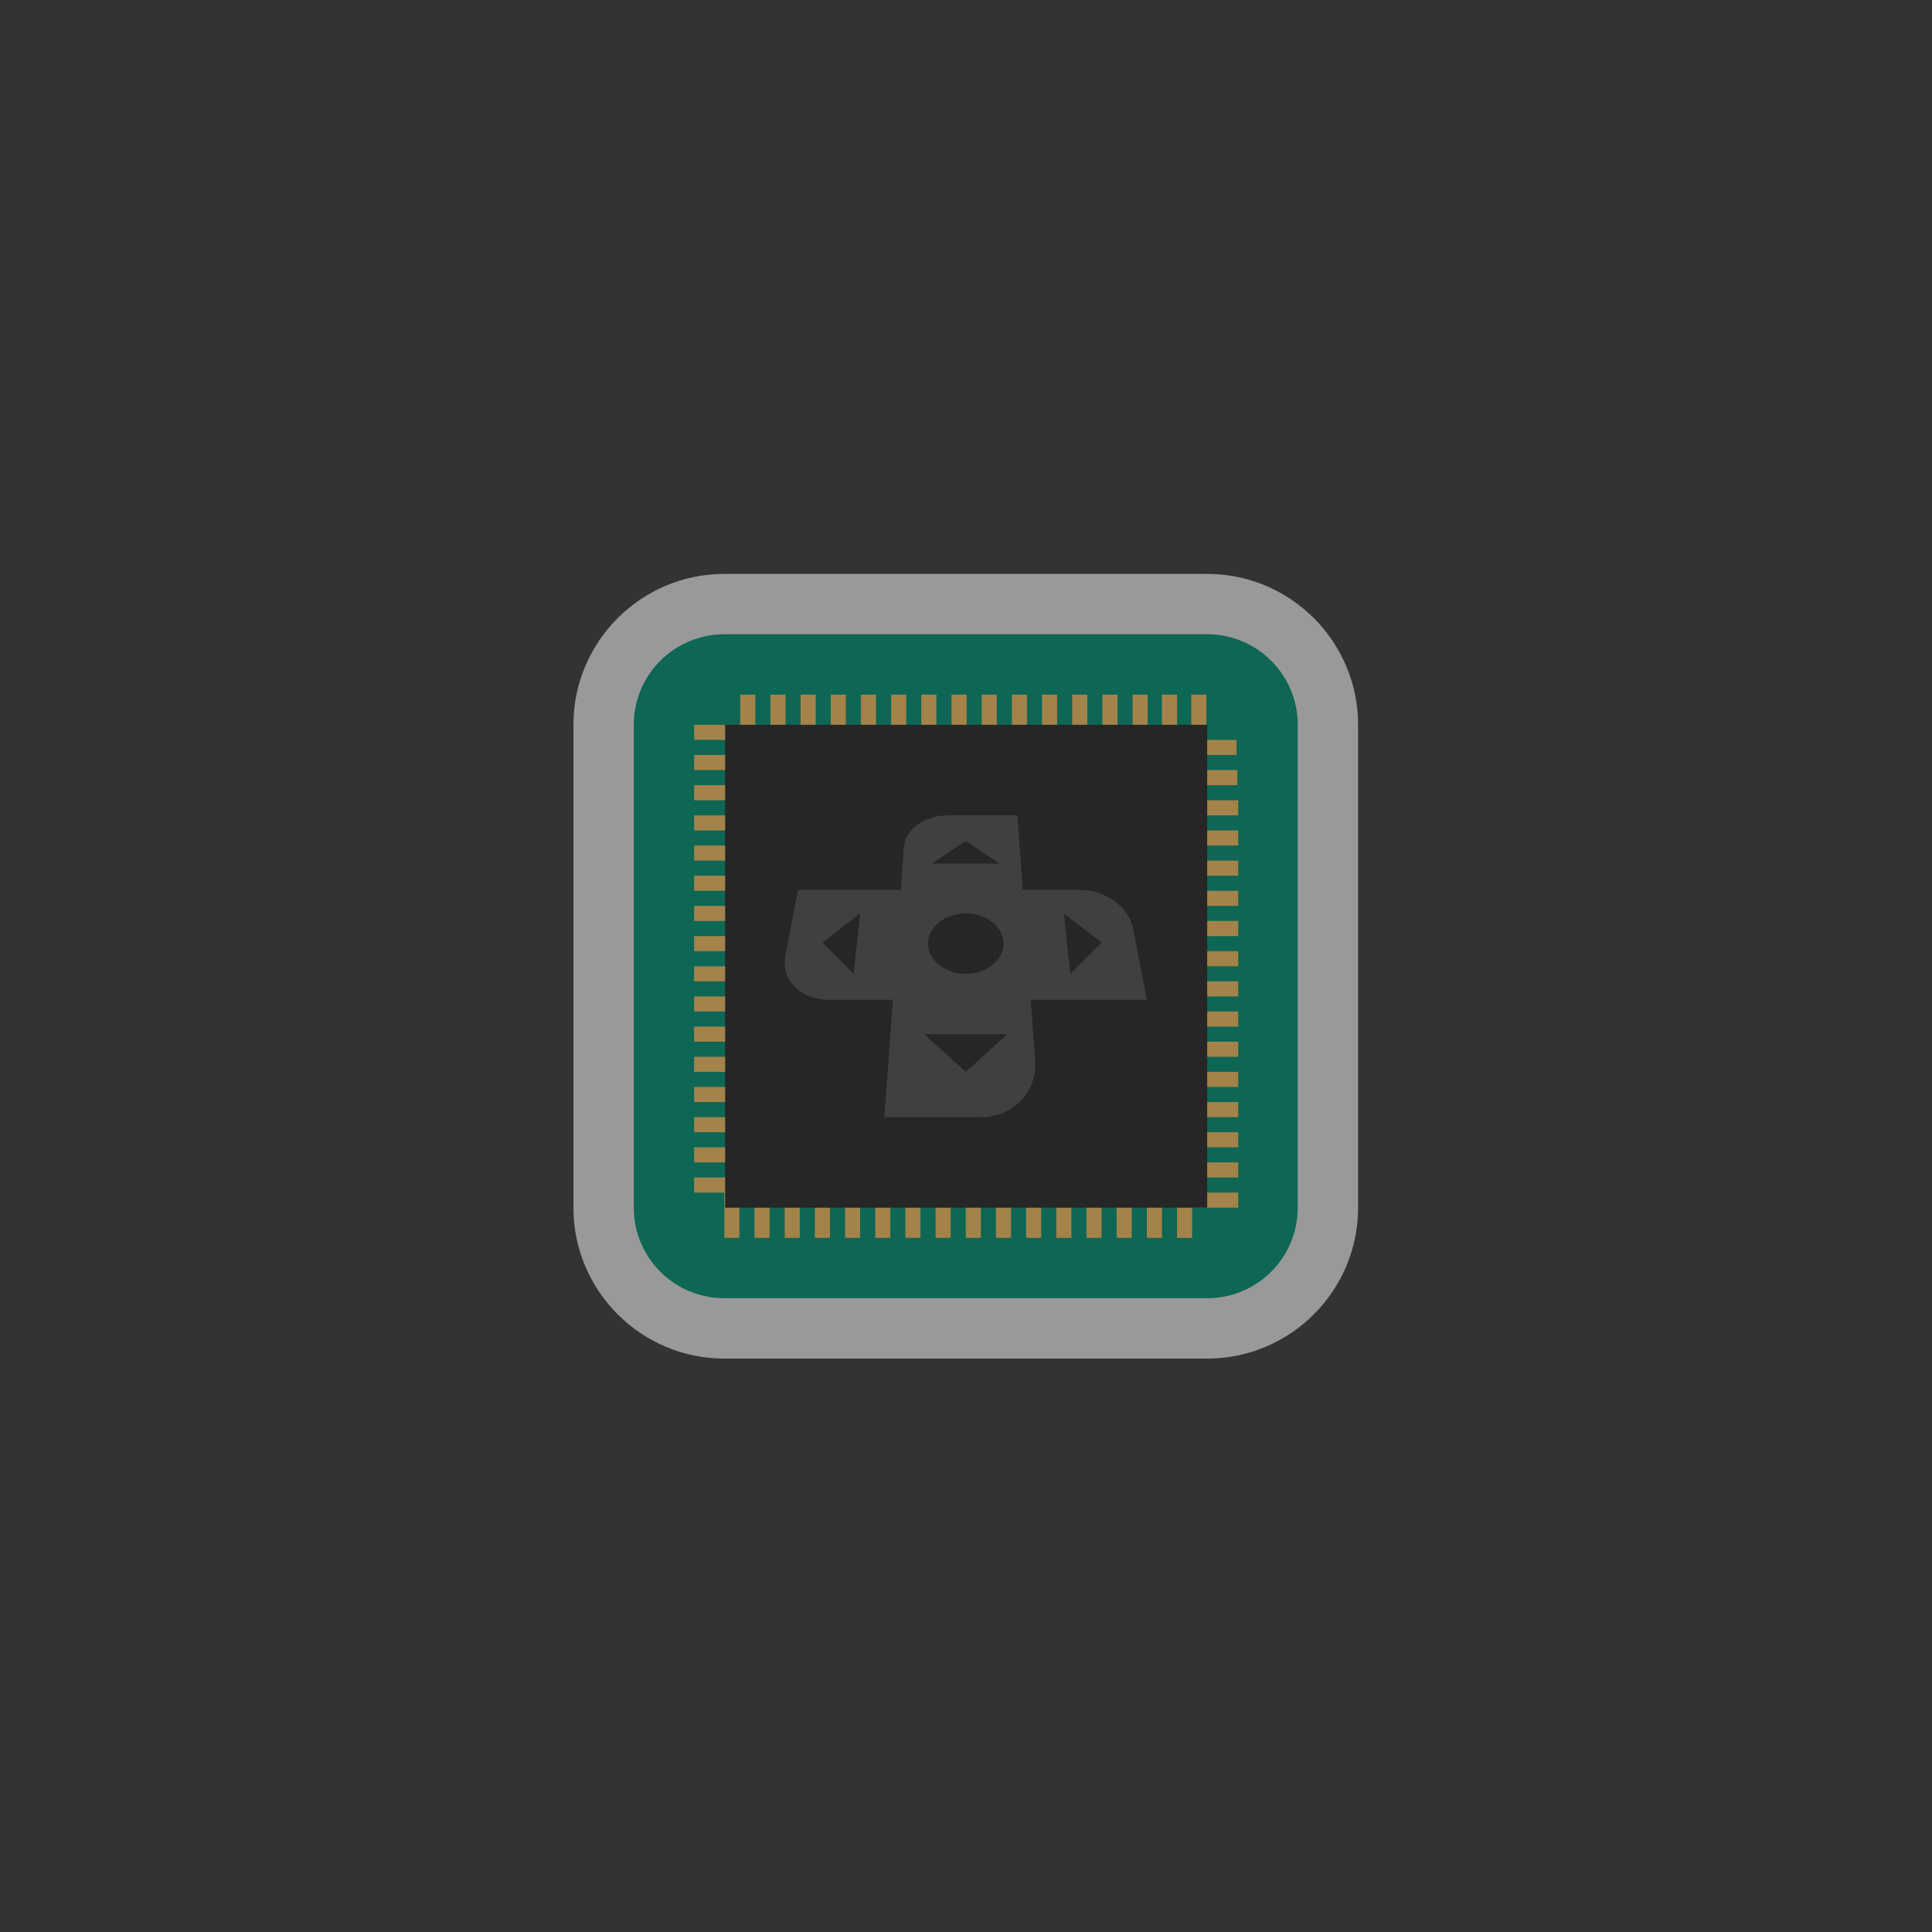 <?xml version="1.0" encoding="UTF-8" standalone="no"?>
<svg
   xmlns:dc="http://purl.org/dc/elements/1.1/"
   xmlns:cc="http://creativecommons.org/ns#"
   xmlns:rdf="http://www.w3.org/1999/02/22-rdf-syntax-ns#"
   xmlns:svg="http://www.w3.org/2000/svg"
   xmlns="http://www.w3.org/2000/svg"
   viewBox="0 0 341.333 341.333"
   height="256"
   width="256"
   xml:space="preserve"
   id="svg2"
   version="1.1"><rect x="0" y="0" width="341.333" height="341.333" fill="#333333" stroke="none"/><defs
     id="defs6"><clipPath
       id="clipPath18"
       clipPathUnits="userSpaceOnUse"><path
         id="path16"
         d="M 0,256 H 256 V 0 H 0 Z" /></clipPath><clipPath
       id="clipPath26"
       clipPathUnits="userSpaceOnUse"><path
         id="path24"
         d="M 76,180 H 180 V 76 H 76 Z" /></clipPath></defs><g
     transform="matrix(1.333,0,0,-1.333,0,341.333)"
     id="g10"><g
       id="g12"><g
         clip-path="url(#clipPath18)"
         id="g14"><g
           id="g20"><g
             id="g22" /><g
             id="g34"><g
               style="opacity:0.5"
               id="g32"
               clip-path="url(#clipPath26)"><g
                 id="g30"
                 transform="translate(160,180)"><path
                   id="path28"
                   style="fill:#ffffff;fill-opacity:1;fill-rule:nonzero;stroke:none"
                   d="m 0,0 h -64 c -11.028,0 -20,-8.972 -20,-20 v -64 c 0,-11.028 8.972,-20 20,-20 H 0 c 11.028,0 20,8.972 20,20 v 64 C 20,-8.972 11.028,0 0,0" /></g></g></g></g><g
           transform="translate(160,84)"
           id="g36"><path
             id="path38"
             style="fill:#0e6654;fill-opacity:1;fill-rule:nonzero;stroke:none"
             d="m 0,0 h -64 c -6.627,0 -12,5.373 -12,12 v 64 c 0,6.627 5.373,12 12,12 H 0 C 6.627,88 12,82.627 12,76 V 12 C 12,5.373 6.627,0 0,0" /></g><path
           id="path40"
           style="fill:#a3834a;fill-opacity:1;fill-rule:nonzero;stroke:none"
           d="m 100.11,156 h -2 v 8 h 2 z" /><path
           id="path42"
           style="fill:#a3834a;fill-opacity:1;fill-rule:nonzero;stroke:none"
           d="m 104.11,156 h -2 v 8 h 2 z" /><path
           id="path44"
           style="fill:#a3834a;fill-opacity:1;fill-rule:nonzero;stroke:none"
           d="m 108.11,156 h -2 v 8 h 2 z" /><path
           id="path46"
           style="fill:#a3834a;fill-opacity:1;fill-rule:nonzero;stroke:none"
           d="m 112.11,156 h -2 v 8 h 2 z" /><path
           id="path48"
           style="fill:#a3834a;fill-opacity:1;fill-rule:nonzero;stroke:none"
           d="m 116.11,156 h -2 v 8 h 2 z" /><path
           id="path50"
           style="fill:#a3834a;fill-opacity:1;fill-rule:nonzero;stroke:none"
           d="m 120.11,156 h -2 v 8 h 2 z" /><path
           id="path52"
           style="fill:#a3834a;fill-opacity:1;fill-rule:nonzero;stroke:none"
           d="m 124.11,156 h -2 v 8 h 2 z" /><path
           id="path54"
           style="fill:#a3834a;fill-opacity:1;fill-rule:nonzero;stroke:none"
           d="m 128.11,156 h -2 v 8 h 2 z" /><path
           id="path56"
           style="fill:#a3834a;fill-opacity:1;fill-rule:nonzero;stroke:none"
           d="m 132.11,156 h -2 v 8 h 2 z" /><path
           id="path58"
           style="fill:#a3834a;fill-opacity:1;fill-rule:nonzero;stroke:none"
           d="m 136.11,156 h -2 v 8 h 2 z" /><path
           id="path60"
           style="fill:#a3834a;fill-opacity:1;fill-rule:nonzero;stroke:none"
           d="m 140.11,156 h -2 v 8 h 2 z" /><path
           id="path62"
           style="fill:#a3834a;fill-opacity:1;fill-rule:nonzero;stroke:none"
           d="m 144.11,156 h -2 v 8 h 2 z" /><path
           id="path64"
           style="fill:#a3834a;fill-opacity:1;fill-rule:nonzero;stroke:none"
           d="m 148.11,156 h -2 v 8 h 2 z" /><path
           id="path66"
           style="fill:#a3834a;fill-opacity:1;fill-rule:nonzero;stroke:none"
           d="m 152.11,156 h -2 v 8 h 2 z" /><path
           id="path68"
           style="fill:#a3834a;fill-opacity:1;fill-rule:nonzero;stroke:none"
           d="m 156,156 h -2 v 8 h 2 z" /><path
           id="path70"
           style="fill:#a3834a;fill-opacity:1;fill-rule:nonzero;stroke:none"
           d="m 159.89,156 h -2 v 8 h 2 z" /><path
           id="path72"
           style="fill:#a3834a;fill-opacity:1;fill-rule:nonzero;stroke:none"
           d="m 106,92 h -2 v 8 h 2 z" /><path
           id="path74"
           style="fill:#a3834a;fill-opacity:1;fill-rule:nonzero;stroke:none"
           d="m 102,92 h -2 v 8 h 2 z" /><path
           id="path76"
           style="fill:#a3834a;fill-opacity:1;fill-rule:nonzero;stroke:none"
           d="m 98,92 h -2 v 8 h 2 z" /><path
           id="path78"
           style="fill:#a3834a;fill-opacity:1;fill-rule:nonzero;stroke:none"
           d="m 110,92 h -2 v 8 h 2 z" /><path
           id="path80"
           style="fill:#a3834a;fill-opacity:1;fill-rule:nonzero;stroke:none"
           d="m 114,92 h -2 v 8 h 2 z" /><path
           id="path82"
           style="fill:#a3834a;fill-opacity:1;fill-rule:nonzero;stroke:none"
           d="m 118,92 h -2 v 8 h 2 z" /><path
           id="path84"
           style="fill:#a3834a;fill-opacity:1;fill-rule:nonzero;stroke:none"
           d="m 122,92 h -2 v 8 h 2 z" /><path
           id="path86"
           style="fill:#a3834a;fill-opacity:1;fill-rule:nonzero;stroke:none"
           d="m 126,92 h -2 v 8 h 2 z" /><path
           id="path88"
           style="fill:#a3834a;fill-opacity:1;fill-rule:nonzero;stroke:none"
           d="m 130,92 h -2 v 8 h 2 z" /><path
           id="path90"
           style="fill:#a3834a;fill-opacity:1;fill-rule:nonzero;stroke:none"
           d="m 134,92 h -2 v 8 h 2 z" /><path
           id="path92"
           style="fill:#a3834a;fill-opacity:1;fill-rule:nonzero;stroke:none"
           d="m 138,92 h -2 v 8 h 2 z" /><path
           id="path94"
           style="fill:#a3834a;fill-opacity:1;fill-rule:nonzero;stroke:none"
           d="m 142,92 h -2 v 8 h 2 z" /><path
           id="path96"
           style="fill:#a3834a;fill-opacity:1;fill-rule:nonzero;stroke:none"
           d="m 146,92 h -2 v 8 h 2 z" /><path
           id="path98"
           style="fill:#a3834a;fill-opacity:1;fill-rule:nonzero;stroke:none"
           d="m 150,92 h -2 v 8 h 2 z" /><path
           id="path100"
           style="fill:#a3834a;fill-opacity:1;fill-rule:nonzero;stroke:none"
           d="m 154,92 h -2 v 8 h 2 z" /><path
           id="path102"
           style="fill:#a3834a;fill-opacity:1;fill-rule:nonzero;stroke:none"
           d="m 158,92 h -2 v 8 h 2 z" /><path
           id="path104"
           style="fill:#a3834a;fill-opacity:1;fill-rule:nonzero;stroke:none"
           d="m 156,150 h 8.11 v -2 H 156 Z" /><path
           id="path106"
           style="fill:#a3834a;fill-opacity:1;fill-rule:nonzero;stroke:none"
           d="M 155.89,154 H 164 v -2 h -8.11 z" /><path
           id="path108"
           style="fill:#a3834a;fill-opacity:1;fill-rule:nonzero;stroke:none"
           d="m 155.779,158 h 8.11 v -2 h -8.11 z" /><path
           id="path110"
           style="fill:#a3834a;fill-opacity:1;fill-rule:nonzero;stroke:none"
           d="m 156,146 h 8.11 v -2 H 156 Z" /><path
           id="path112"
           style="fill:#a3834a;fill-opacity:1;fill-rule:nonzero;stroke:none"
           d="m 156,142 h 8.11 v -2 H 156 Z" /><path
           id="path114"
           style="fill:#a3834a;fill-opacity:1;fill-rule:nonzero;stroke:none"
           d="m 156,138 h 8.11 v -2 H 156 Z" /><path
           id="path116"
           style="fill:#a3834a;fill-opacity:1;fill-rule:nonzero;stroke:none"
           d="m 156,134 h 8.11 v -2 H 156 Z" /><path
           id="path118"
           style="fill:#a3834a;fill-opacity:1;fill-rule:nonzero;stroke:none"
           d="m 156,130 h 8.11 v -2 H 156 Z" /><path
           id="path120"
           style="fill:#a3834a;fill-opacity:1;fill-rule:nonzero;stroke:none"
           d="m 156,126 h 8.11 v -2 H 156 Z" /><path
           id="path122"
           style="fill:#a3834a;fill-opacity:1;fill-rule:nonzero;stroke:none"
           d="m 156,122 h 8.11 v -2 H 156 Z" /><path
           id="path124"
           style="fill:#a3834a;fill-opacity:1;fill-rule:nonzero;stroke:none"
           d="m 156,118 h 8.11 v -2 H 156 Z" /><path
           id="path126"
           style="fill:#a3834a;fill-opacity:1;fill-rule:nonzero;stroke:none"
           d="m 156,114 h 8.11 v -2 H 156 Z" /><path
           id="path128"
           style="fill:#a3834a;fill-opacity:1;fill-rule:nonzero;stroke:none"
           d="m 156,110 h 8.11 v -2 H 156 Z" /><path
           id="path130"
           style="fill:#a3834a;fill-opacity:1;fill-rule:nonzero;stroke:none"
           d="m 156,106 h 8.11 v -2 H 156 Z" /><path
           id="path132"
           style="fill:#a3834a;fill-opacity:1;fill-rule:nonzero;stroke:none"
           d="m 156,102 h 8.11 v -2 H 156 Z" /><path
           id="path134"
           style="fill:#a3834a;fill-opacity:1;fill-rule:nonzero;stroke:none"
           d="m 156,98 h 8.11 V 96 H 156 Z" /><path
           id="path136"
           style="fill:#a3834a;fill-opacity:1;fill-rule:nonzero;stroke:none"
           d="m 92,160 h 8.11 v -2 H 92 Z" /><path
           id="path138"
           style="fill:#a3834a;fill-opacity:1;fill-rule:nonzero;stroke:none"
           d="m 92,156 h 8.11 v -2 H 92 Z" /><path
           id="path140"
           style="fill:#a3834a;fill-opacity:1;fill-rule:nonzero;stroke:none"
           d="m 92,152 h 8.11 v -2 H 92 Z" /><path
           id="path142"
           style="fill:#a3834a;fill-opacity:1;fill-rule:nonzero;stroke:none"
           d="m 92,148 h 8.11 v -2 H 92 Z" /><path
           id="path144"
           style="fill:#a3834a;fill-opacity:1;fill-rule:nonzero;stroke:none"
           d="m 92,144 h 8.11 v -2 H 92 Z" /><path
           id="path146"
           style="fill:#a3834a;fill-opacity:1;fill-rule:nonzero;stroke:none"
           d="m 92,140 h 8.11 v -2 H 92 Z" /><path
           id="path148"
           style="fill:#a3834a;fill-opacity:1;fill-rule:nonzero;stroke:none"
           d="m 92,136 h 8.11 v -2 H 92 Z" /><path
           id="path150"
           style="fill:#a3834a;fill-opacity:1;fill-rule:nonzero;stroke:none"
           d="m 92,132 h 8.11 v -2 H 92 Z" /><path
           id="path152"
           style="fill:#a3834a;fill-opacity:1;fill-rule:nonzero;stroke:none"
           d="m 92,128 h 8.11 v -2 H 92 Z" /><path
           id="path154"
           style="fill:#a3834a;fill-opacity:1;fill-rule:nonzero;stroke:none"
           d="m 92,124 h 8.11 v -2 H 92 Z" /><path
           id="path156"
           style="fill:#a3834a;fill-opacity:1;fill-rule:nonzero;stroke:none"
           d="m 92,120 h 8.11 v -2 H 92 Z" /><path
           id="path158"
           style="fill:#a3834a;fill-opacity:1;fill-rule:nonzero;stroke:none"
           d="m 92,116 h 8.11 v -2 H 92 Z" /><path
           id="path160"
           style="fill:#a3834a;fill-opacity:1;fill-rule:nonzero;stroke:none"
           d="m 92,112 h 8.11 v -2 H 92 Z" /><path
           id="path162"
           style="fill:#a3834a;fill-opacity:1;fill-rule:nonzero;stroke:none"
           d="m 92,108 h 8.11 v -2 H 92 Z" /><path
           id="path164"
           style="fill:#a3834a;fill-opacity:1;fill-rule:nonzero;stroke:none"
           d="m 92,104 h 8.11 v -2 H 92 Z" /><path
           id="path166"
           style="fill:#a3834a;fill-opacity:1;fill-rule:nonzero;stroke:none"
           d="m 92,100 h 8.11 V 98 H 92 Z" /><path
           id="path168"
           style="fill:#262626;fill-opacity:1;fill-rule:nonzero;stroke:none"
           d="M 160,96 H 96.11 v 64 H 160 Z" /><g
           transform="translate(135.56,138.112)"
           id="g170"><path
             id="path172"
             style="fill:#404040;fill-opacity:1;fill-rule:nonzero;stroke:none"
             d="m 0,0 -0.715,9.888 h -9.198 c -3.062,0 -5.676,-1.834 -5.846,-4.191 L -16.171,0 h -13.617 l -1.679,-8.659 c -0.618,-3.187 1.933,-5.897 5.728,-5.897 h 8.516 l -1.124,-15.556 h 12.806 c 4.262,0 7.471,3.409 7.183,7.395 l -0.59,8.161 H 16.44 L 14.6,-5.063 C 14.046,-2.211 10.895,0 7.537,0 Z" /></g><g
           transform="translate(113.144,127)"
           id="g174"><path
             id="path176"
             style="fill:#262626;fill-opacity:1;fill-rule:nonzero;stroke:none"
             d="M 0,0 -4.144,4.142 0.856,8 Z" /></g><g
           transform="translate(128,144.606)"
           id="g178"><path
             id="path180"
             style="fill:#262626;fill-opacity:1;fill-rule:nonzero;stroke:none"
             d="m 0,0 4.5,-3 h -9 z" /></g><g
           transform="translate(128,114)"
           id="g182"><path
             id="path184"
             style="fill:#262626;fill-opacity:1;fill-rule:nonzero;stroke:none"
             d="m 0,0 -5.5,5 h 11 z" /></g><g
           transform="translate(128,127)"
           id="g186"><path
             id="path188"
             style="fill:#262626;fill-opacity:1;fill-rule:nonzero;stroke:none"
             d="M 0,0 C -2.862,0 -5.098,1.893 -4.997,4.144 -4.899,6.307 -2.663,8 0,8 2.664,8 4.899,6.307 4.997,4.144 5.098,1.893 2.863,0 0,0" /></g><g
           transform="translate(141.856,127)"
           id="g190"><path
             id="path192"
             style="fill:#262626;fill-opacity:1;fill-rule:nonzero;stroke:none"
             d="m 0,0 -0.855,8 5,-3.858 z" /></g></g></g></g></svg>
